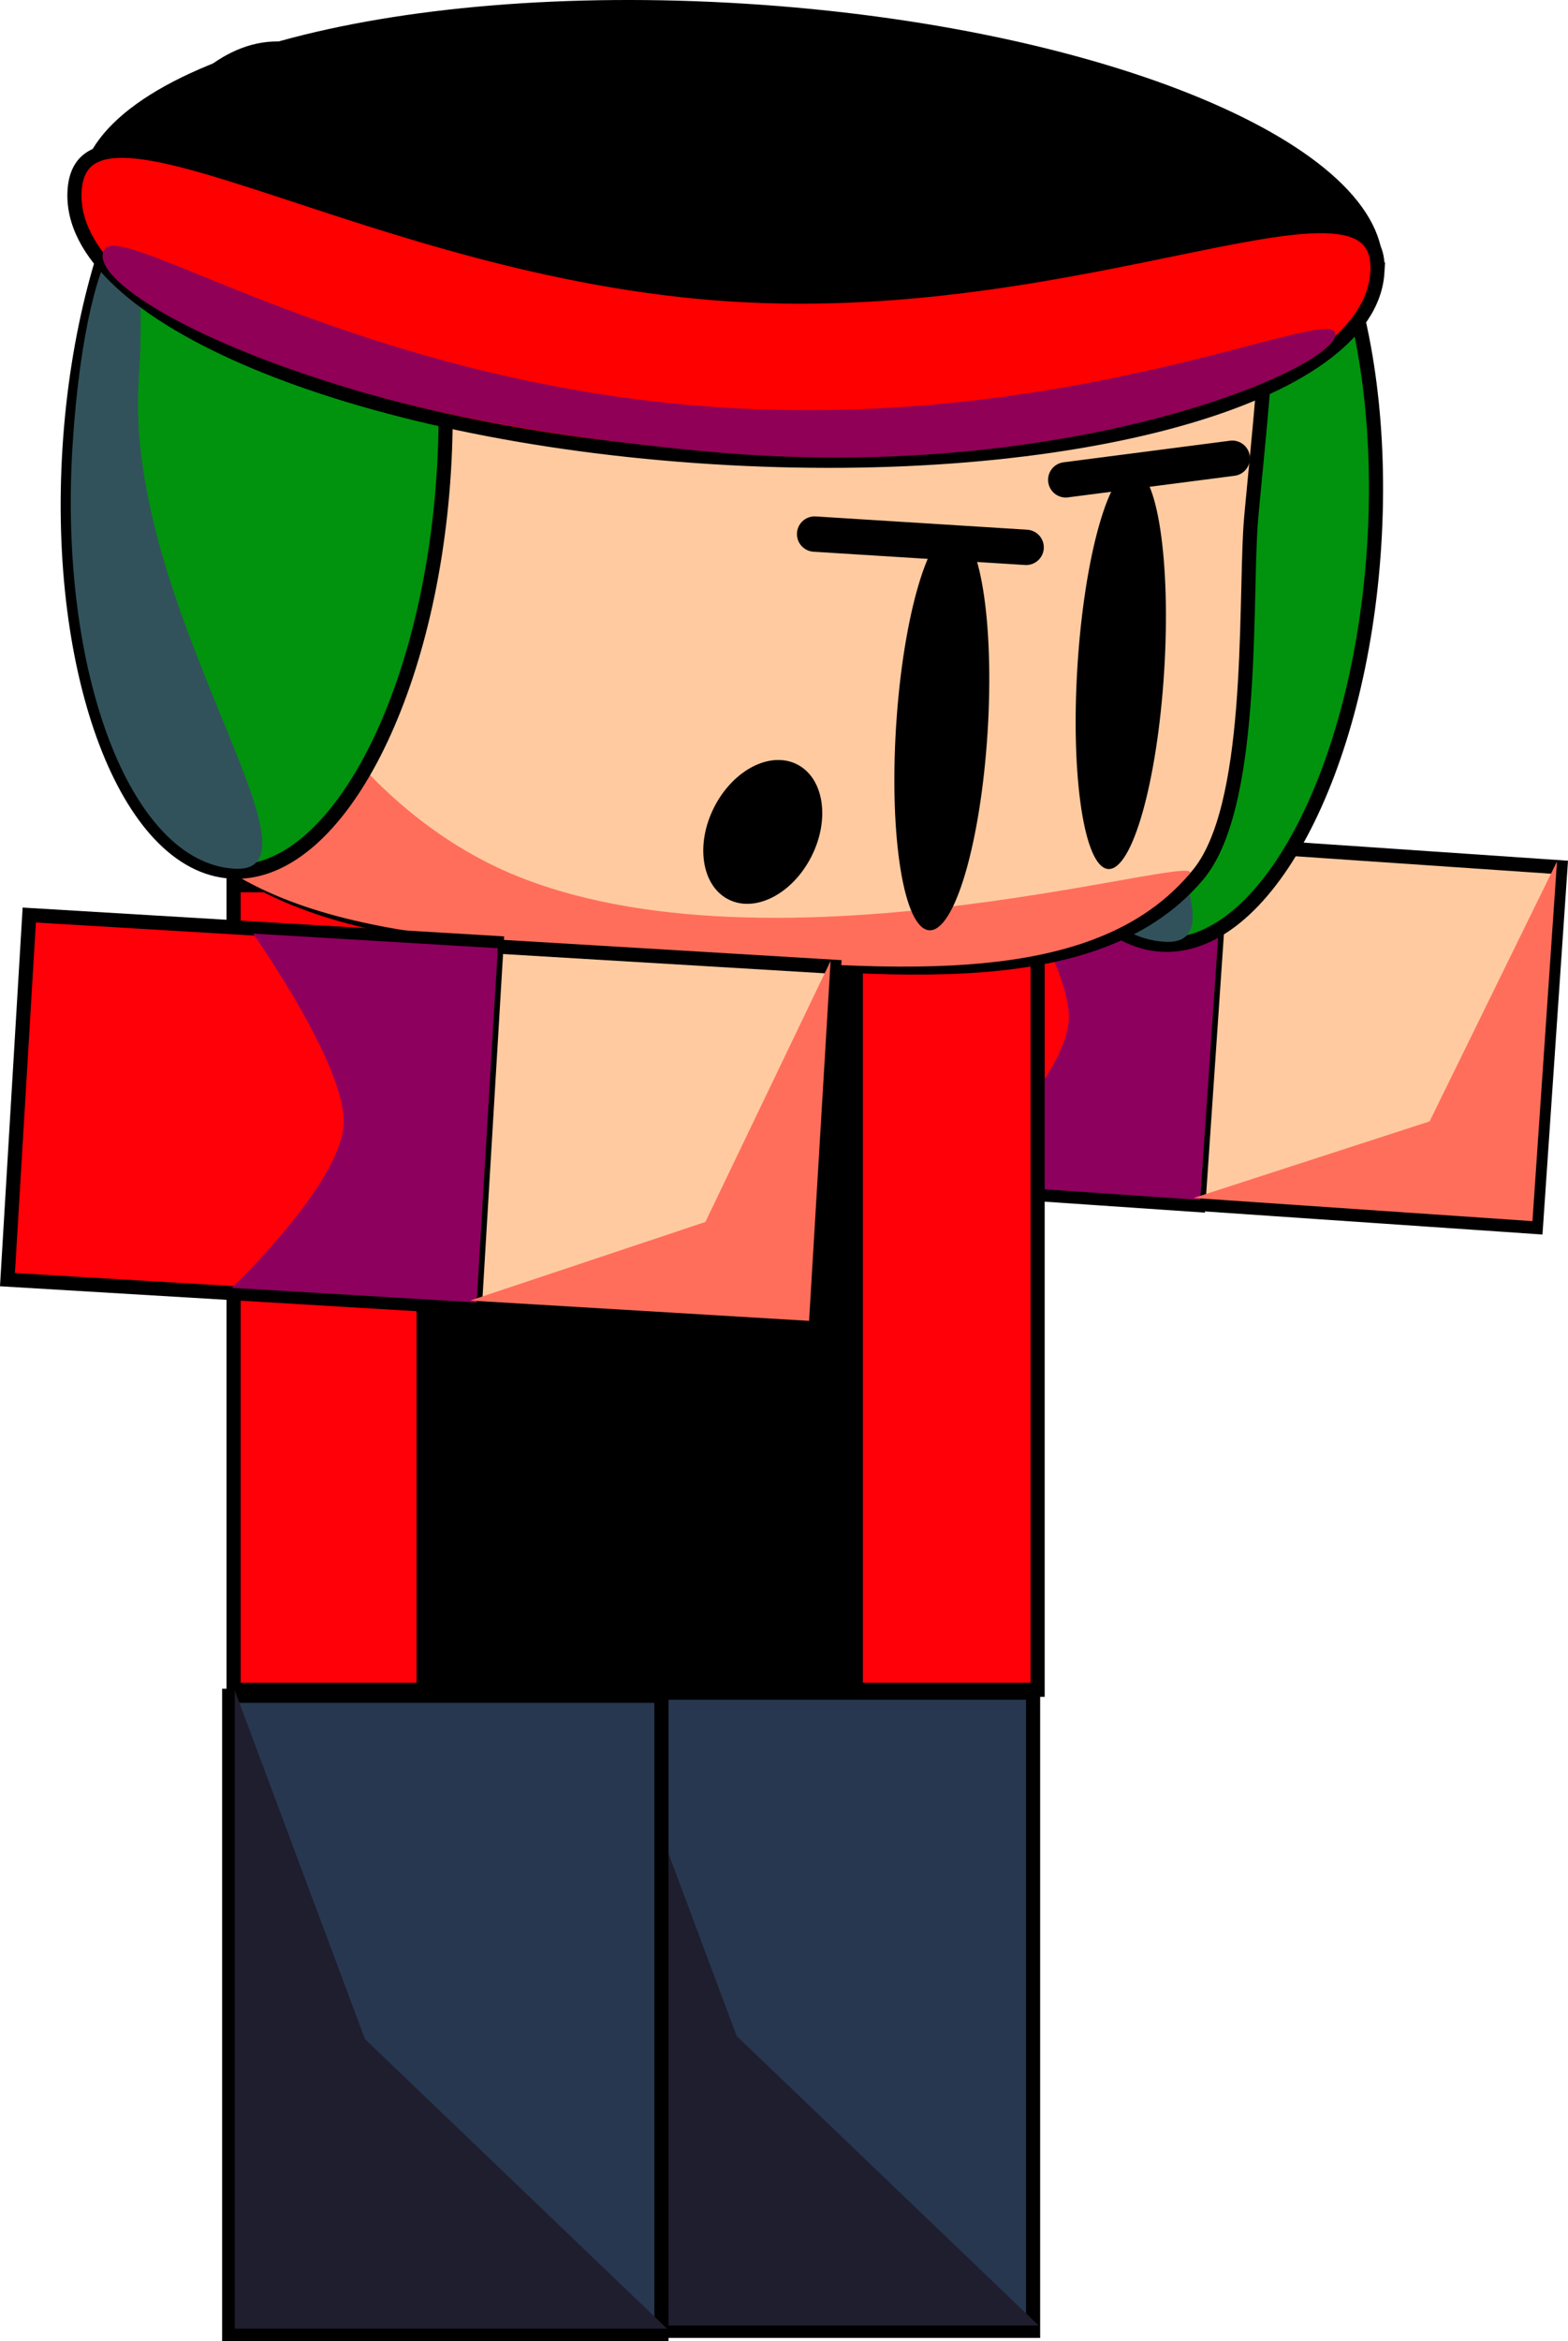 <svg version="1.1" xmlns="http://www.w3.org/2000/svg" xmlns:xlink="http://www.w3.org/1999/xlink" width="221.938" height="331.14" viewBox="0,0,221.938,331.14"><g transform="translate(-231.397,-14.44)"><g data-paper-data="{&quot;isPaintingLayer&quot;:true}" fill-rule="nonzero" stroke-linejoin="miter" stroke-miterlimit="10" stroke-dasharray="" stroke-dashoffset="0" style="mix-blend-mode: normal"><g data-paper-data="{&quot;index&quot;:null}" stroke="#000000" stroke-linecap="butt"><path d="M448.793,187.996l-47.949,-3.276l3.476,-50.879l47.949,3.276z" fill="#ffcaa0" stroke-width="2"/><g><path d="M401.012,184.899l-66.116,-4.517l3.521,-51.542l66.116,4.517z" fill="#ff0008" stroke-width="2"/><path d="M401.275,184.172l-34.63,-2.366c0,0 15.438,-14.435 16.023,-22.992c0.554,-8.113 -12.601,-27.088 -12.601,-27.088l34.63,2.366c0,0 -1.125,16.472 -1.693,24.773c-0.573,8.391 -1.729,25.306 -1.729,25.306z" fill="#8d005e" stroke-width="0"/></g><path d="M448.303,187.17l-47.949,-3.276l33.39,-10.832l18.034,-36.771z" fill="#ff6e5b" stroke-width="0"/></g><g data-paper-data="{&quot;index&quot;:null}" stroke="#000000" stroke-linecap="butt"><path d="M425.908,91.525c-2.016,32.142 -15.511,57.454 -30.142,56.537c-14.631,-0.918 -24.857,-27.718 -22.841,-59.86c2.016,-32.142 15.511,-57.454 30.142,-56.537c14.631,0.918 24.857,27.718 22.841,59.86z" fill="#01930e" stroke-width="2"/><path d="M382.716,78.747c-2.016,32.142 28.109,69.824 13.478,68.906c-14.631,-0.918 -24.857,-27.718 -22.841,-59.86c2.016,-32.142 11.379,-41.188 9.363,-9.046z" fill="#31525b" stroke-width="0"/></g><g data-paper-data="{&quot;index&quot;:null}" stroke="#000000" stroke-linecap="butt"><path d="M316.445,344.136v-90.271h61.179v90.271z" fill="#273750" stroke-width="2"/><path d="M317.233,343.379v-90.271l18.427,49.316l42.752,40.955z" fill="#1f1e2e" stroke-width="0"/></g><path d="M264.461,253.453v-113.801h113.801v113.801z" data-paper-data="{&quot;index&quot;:null}" fill="#ff0008" stroke="#000000" stroke-width="2" stroke-linecap="butt"/><g data-paper-data="{&quot;index&quot;:null}" stroke="#000000" stroke-linecap="butt"><path d="M263.839,344.58v-90.271h61.179v90.271z" fill="#273750" stroke-width="2"/><path d="M264.627,343.823v-90.271l18.427,49.316l42.752,40.955z" fill="#1f1e2e" stroke-width="0"/></g><g data-paper-data="{&quot;index&quot;:null}" fill="#000000" stroke="#000000" stroke-linecap="butt"><path d="M291.354,252.984v-111.683h61.179v111.683z" stroke-width="2"/><path d="M292.141,252.048v-111.683l18.427,61.013l42.752,50.67z" stroke-width="0"/></g><g data-paper-data="{&quot;index&quot;:null}" stroke="#000000" stroke-linecap="butt"><path d="M248.926,78.851c0.086,-1.374 2.599,-27.271 2.786,-28.617c4.721,-34.021 38.688,-34.381 81.05,-31.724c39.792,2.496 73.88,9.185 77.912,40.79c0.43,3.372 -2.055,26.074 -2.274,29.554c-0.78,12.437 0.489,39.959 -7.492,49.393c-15.177,17.941 -47.483,12.758 -76.344,10.948c-30.515,-1.914 -59.033,-2.72 -71.143,-24.194c-5.366,-9.516 -5.19,-35.068 -4.495,-46.149z" fill="#ffcaa0" stroke-width="2"/><path d="M247.096,78.746c0.086,-1.374 2.599,-27.271 2.786,-28.617c2.682,-19.329 3.059,60.867 49.379,85.741c36.3,19.493 103.684,-1.588 100.475,2.205c-15.177,17.941 -48.141,12.826 -77.002,11.016c-30.515,-1.914 -59.033,-2.72 -71.143,-24.194c-5.366,-9.516 -5.19,-35.068 -4.495,-46.149z" fill="#ff6e5b" stroke-width="0"/></g><g data-paper-data="{&quot;index&quot;:null}" stroke="#000000" stroke-linecap="butt"><path d="M294.221,81.186c-2.016,32.142 -15.511,57.454 -30.142,56.537c-14.631,-0.918 -24.857,-27.718 -22.841,-59.86c2.016,-32.142 15.511,-57.454 30.142,-56.537c14.631,0.918 24.857,27.718 22.841,59.86z" fill="#01930e" stroke-width="2"/><path d="M251.029,68.409c-2.016,32.142 28.109,69.824 13.478,68.906c-14.631,-0.918 -24.857,-27.718 -22.841,-59.86c2.016,-32.142 11.379,-41.188 9.363,-9.046z" fill="#31525b" stroke-width="0"/></g><g data-paper-data="{&quot;index&quot;:null}" stroke-linecap="butt"><path d="M427.106,52.664c-1.106,17.626 -43.281,29.326 -94.202,26.132c-50.92,-3.194 -91.303,-20.072 -90.198,-37.699c1.106,-17.626 43.281,-29.326 94.202,-26.132c50.92,3.194 91.303,20.072 90.198,37.699z" fill="#000000" stroke="none" stroke-width="NaN"/><path d="M426.355,52.962c-1.106,17.626 -43.281,29.326 -94.202,26.132c-50.92,-3.194 -91.303,-20.072 -90.198,-37.699c1.106,-17.626 42.155,11.511 93.075,14.705c50.92,3.194 92.43,-20.764 91.324,-3.138z" fill="#ff0000" stroke="#000000" stroke-width="2"/><path d="M420.404,61.804c-0.304,4.851 -37.745,21.162 -88.576,16.538c-17.788,-1.618 -34.495,-4.301 -48.016,-8.109c-25.102,-7.069 -40.185,-16.615 -37.606,-20.551c2.664,-4.065 36.53,19.203 87.45,22.397c50.92,3.194 87.052,-15.126 86.748,-10.275z" fill="#900056" stroke="#000000" stroke-width="0"/></g><path d="M371.18,118.029c-0.984,15.687 -4.681,28.221 -8.258,27.997c-3.577,-0.224 -5.678,-13.123 -4.694,-28.809c0.984,-15.687 4.681,-28.221 8.258,-27.997c3.577,0.224 5.678,13.123 4.694,28.809z" data-paper-data="{&quot;index&quot;:null}" fill="#000000" stroke="none" stroke-width="0" stroke-linecap="butt"/><path d="M396.171,109.457c-0.98,15.624 -4.521,28.117 -7.91,27.905c-3.388,-0.213 -5.341,-13.051 -4.361,-28.674c0.98,-15.624 4.521,-28.117 7.91,-27.905c3.388,0.213 5.341,13.051 4.361,28.674z" data-paper-data="{&quot;index&quot;:null}" fill="#000000" stroke="none" stroke-width="0" stroke-linecap="butt"/><path d="M376.639,91.863l-29.941,-1.878" fill="none" stroke="#000000" stroke-width="5" stroke-linecap="round"/><path d="M405.816,79.259l-23.571,3.054" fill="none" stroke="#000000" stroke-width="5" stroke-linecap="round"/><g data-paper-data="{&quot;index&quot;:null}" stroke="#000000" stroke-linecap="butt"><path d="M346.411,202.095l-47.975,-2.871l3.046,-50.906l47.975,2.871z" fill="#ffcaa0" stroke-width="2"/><g><path d="M298.606,199.401l-66.152,-3.958l3.086,-51.57l66.152,3.958z" fill="#ff0008" stroke-width="2"/><path d="M298.863,198.672l-34.648,-2.073c0,0 15.315,-14.565 15.828,-23.126c0.486,-8.117 -12.829,-26.981 -12.829,-26.981l34.648,2.073c0,0 -0.986,16.481 -1.483,24.787c-0.502,8.395 -1.515,25.32 -1.515,25.32z" fill="#8d005e" stroke-width="0"/></g><path d="M345.915,201.273l-47.975,-2.871l33.298,-11.114l17.723,-36.922z" fill="#ff6e5b" stroke-width="0"/></g><path d="M332.485,128.612c2.685,-5.274 7.94,-7.982 11.737,-6.049c3.797,1.933 4.699,7.776 2.014,13.05c-2.685,5.274 -7.94,7.982 -11.737,6.049c-3.797,-1.933 -4.699,-7.776 -2.014,-13.05z" fill="#000000" stroke="none" stroke-width="0" stroke-linecap="butt"/></g></g></svg>